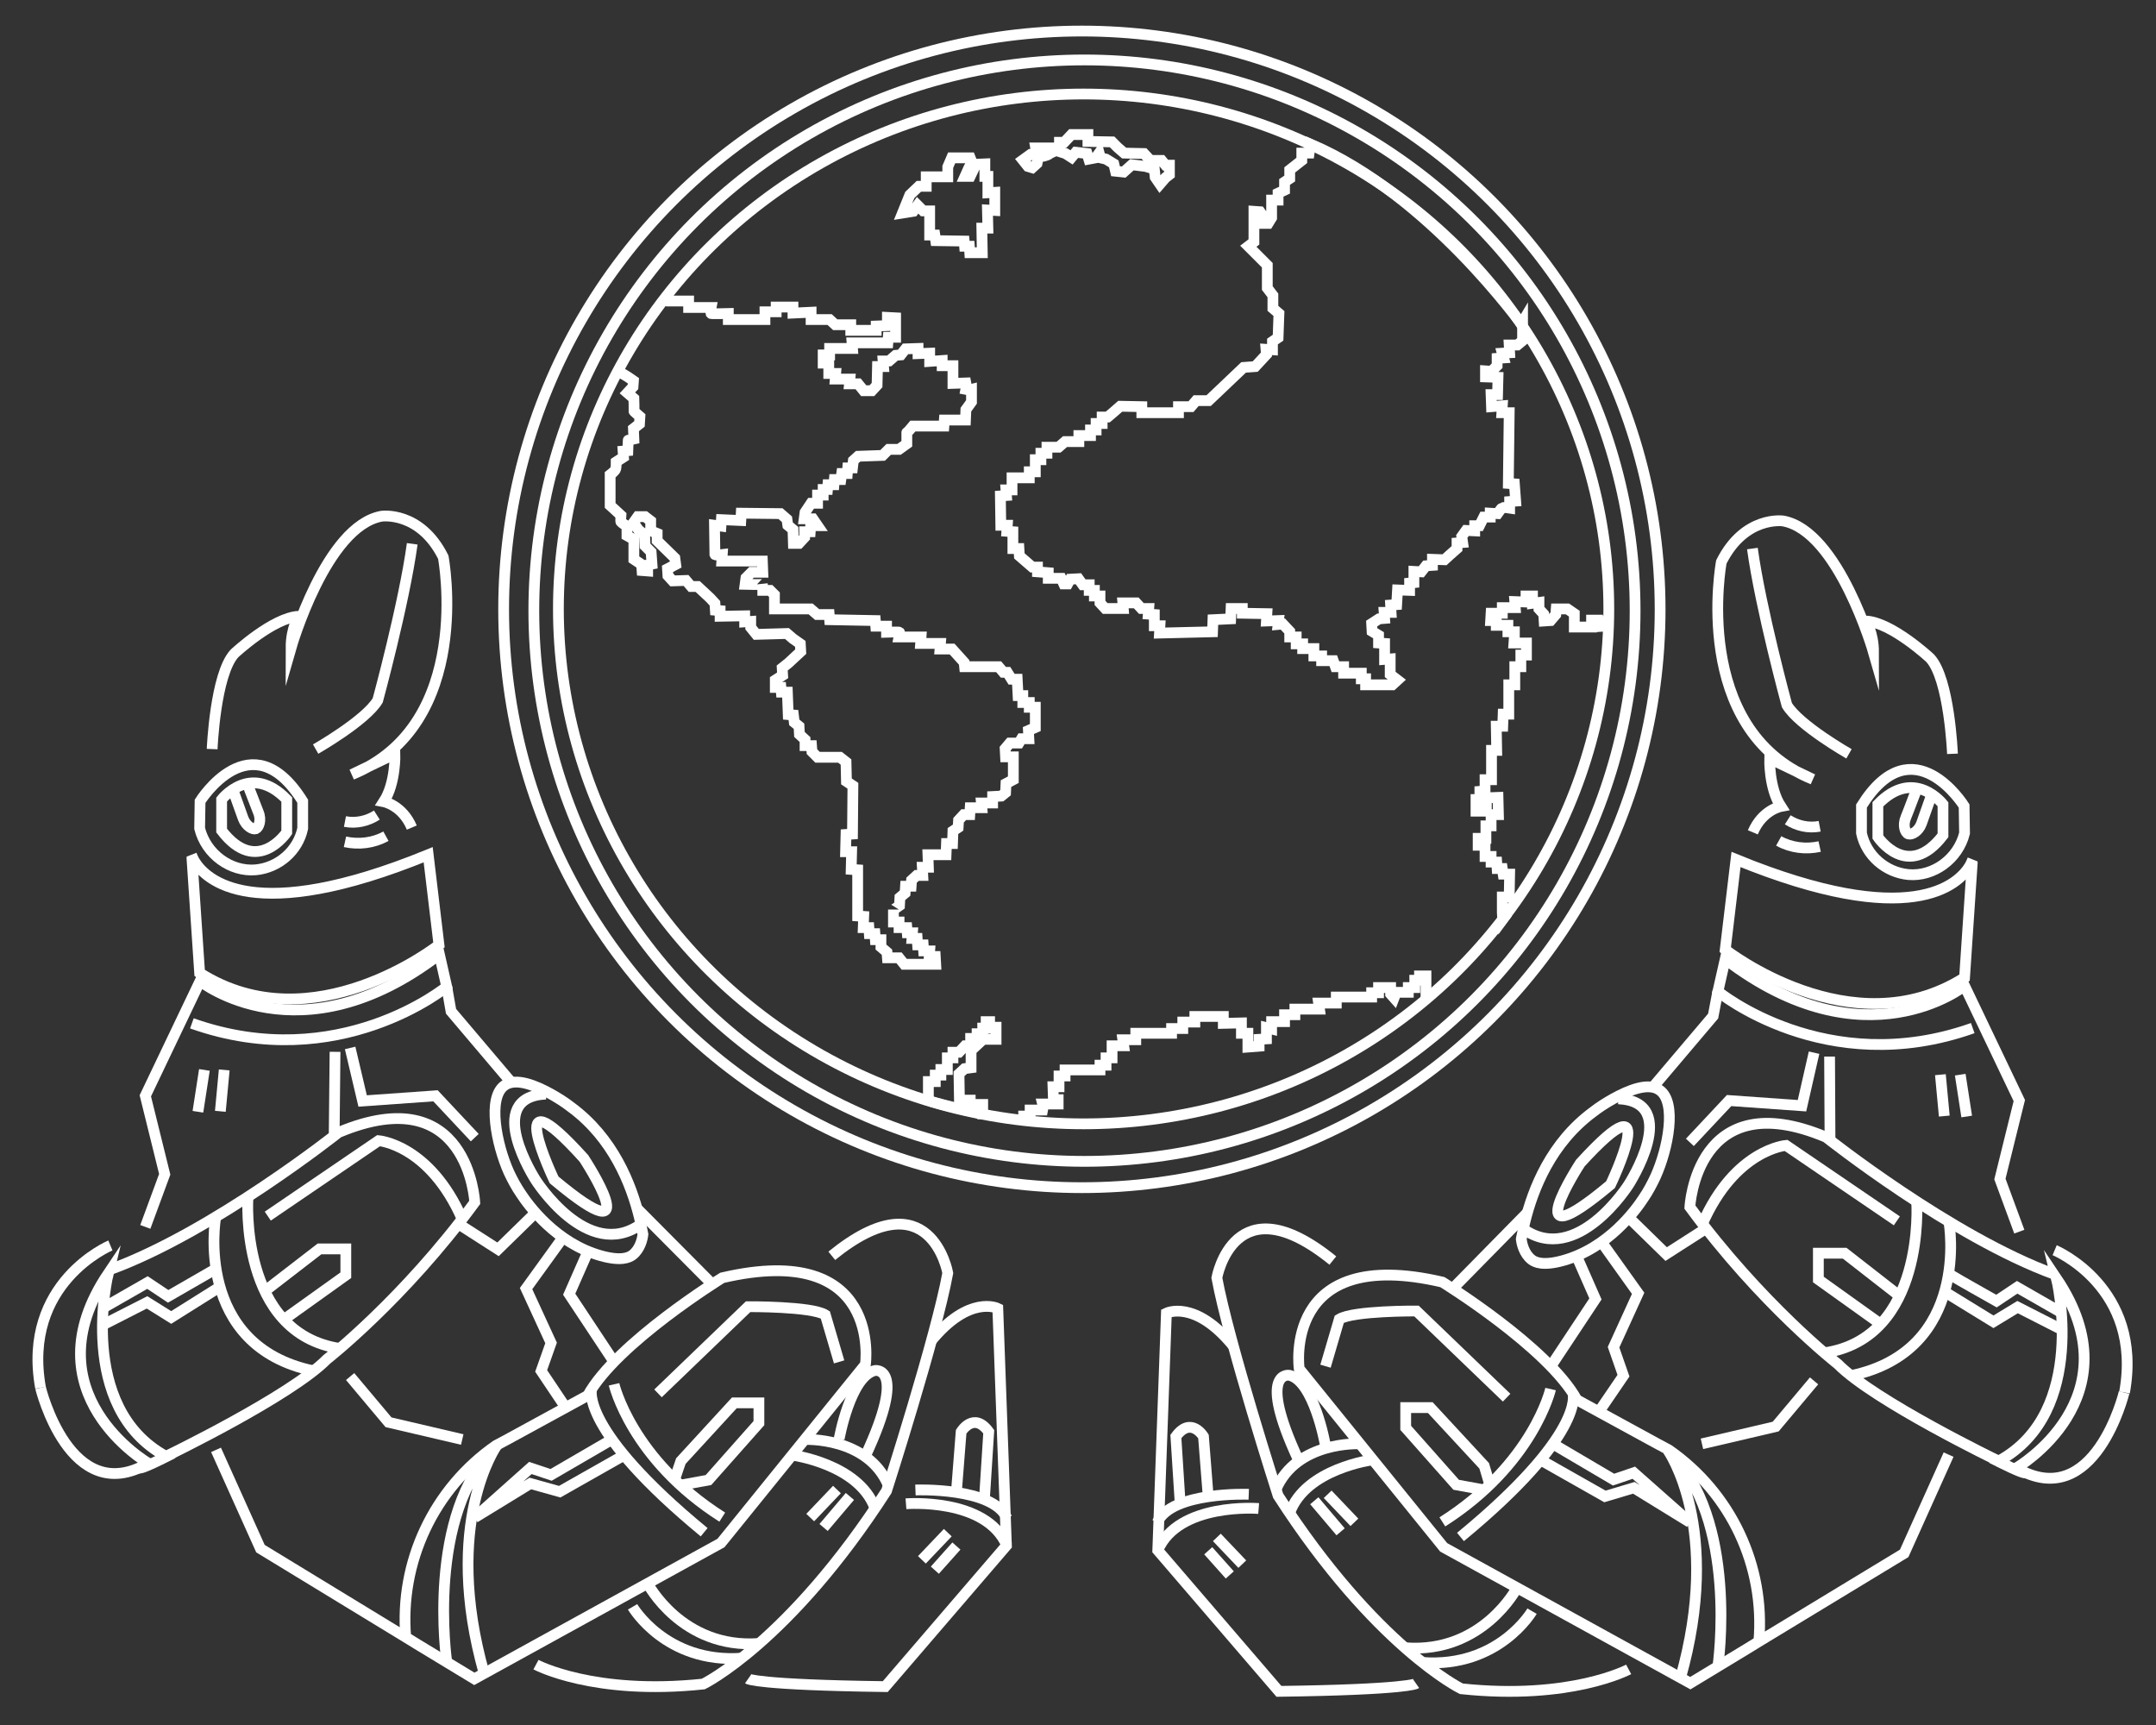 <?xml version="1.0" encoding="utf-8"?>
<!-- Generator: Adobe Illustrator 24.2.3, SVG Export Plug-In . SVG Version: 6.00 Build 0)  -->
<svg version="1.1" id="Layer_1" xmlns="http://www.w3.org/2000/svg" xmlns:xlink="http://www.w3.org/1999/xlink" x="0px" y="0px"
	 viewBox="0 0 500 400" style="enable-background:new 0 0 500 400;" xml:space="preserve">
<rect x="0" y="0" width="500" height="400" fill="#333333" stroke="none"/>
<style type="text/css">
	.st0{fill:none;stroke:#FFFFFF;stroke-width:2.5;stroke-miterlimit:10;}
	.st1{fill:#FFFFFF;stroke:#FFFFFF;stroke-width:2.5;stroke-miterlimit:10;}
</style>
<g id="Layer_2_1_">
	<path class="st0" d="M49.2,173.7c0,0,0.7-17.4,5.2-22.2c0,0,8.9-8.3,14.9-8.6c0,0-1.8,2.6-1.8,7.3c0,0,8.1-28.2,21-30.5
		c0,0,8.9-1.3,14.3,9.5c0,0,7.3,38.8-21.2,50.4l10-4.8c0,0,0.2,6.8-2.6,11.1c0,0,4.3,0.8,6.5,6"/>
	<path class="st0" d="M73.2,173.7c0,0,11.6-6.6,14.4-11.3c0,0,6.1-22.4,8-36.3"/>
	<path class="st1" d="M80,190.5c2.6,0.5,5.2-0.1,7.4-1.5"/>
	<path class="st1" d="M80,195.2c3.2,0.7,6.6,0.3,9.5-1.3"/>
	<path class="st0" d="M46.4,185.8c0,0,11.9-19.1,23.8,0v6.3c-1.1,5.2-5.6,9.1-10.9,9.6c-5.8,0.5-11.5-3.6-13-9.6L46.4,185.8z"/>
	<path class="st0" d="M44.4,198.2c0.2,0.5,0.4,1,0.7,1.5c2.6,4.3,13.6,15.1,54.2-1.5l2.5,20.9c0,0-29.3,23.2-55.5,6.5l-1.8-26.8"/>
	<path class="st0" d="M33.7,284.5l4.5-12.2l-4.5-18.2l12.7-26.6c0,0,23.2,18.6,55.5-6.2l1.7,7.5c0,0-25,20.6-59.1,8.5"/>
	<path class="st0" d="M47.4,248.1l-1.5,9.7"/>
	<path class="st0" d="M52,248.1l-0.9,9.6"/>
	<polyline class="st0" points="81.2,243 84.1,255.3 101,254.1 110.1,263.8 	"/>
	<path class="st0" d="M9.4,321.8c0,0,6.8,28.1,25,17.5c0,0-28-16.2-9.3-44c0,0-7.6,31,13.4,42.4c0,0,28.8-13.9,37.3-22.5
		c0,0,17.8-13.9,34.3-36.4c0,0-1.4-28.9-31.6-16.2c0,0-29.1,23.1-53,31.8"/>
	<path class="st0" d="M25.6,288.8c0,0-20.6,8.6-16.2,33"/>
	<path class="st0" d="M62.1,282l25.7-17.5c0,0,11.8,0.9,19.4,18.2"/>
	<path class="st0" d="M57.5,277.7c0,0-2.2,31.5,21.4,35"/>
	<path class="st0" d="M50,282.4c0,0-5.2,29.7,22.8,35.5"/>
	<path class="st0" d="M61.4,299.4l12.7-9.8h6.1v6.1L65.8,306"/>
	<path class="st0" d="M23.9,303.3l10.3-5.9l4.8,3.2l11.1-6.4"/>
	<polyline class="st0" points="23.7,307.3 34.1,302 39.7,305.5 51,298.4 	"/>
	<polyline class="st0" points="81.2,319.2 90.1,329.8 107.2,333.8 	"/>
	<path class="st0" d="M32.4,340.4c0,0,0.1,0.5,7.7-3.4"/>
	<line class="st0" x1="77.7" y1="243.9" x2="77.5" y2="263.4"/>
	<path class="st0" d="M51.4,185.4c0,0,6.7-8.7,15.1,0v7.6c0,0-6.9,10.3-15.1-0.4V185.4z"/>
	<path class="st0" d="M54,183.1l2.4,6.7c0.7,1.8,2.2,2.6,2.9,2.4c0.7-0.3,1.4-2,0.6-3.9l-2.6-6.7"/>
	<path class="st0" d="M50.1,336.2l10.3,22.9l33.8,20.6l2.6,1.6l13.2,8l57.2-31.5l33.5-41.4c0,0,4.1-28.8-33.2-20.1
		c0,0-24.5,15.1-31.2,27.3l-18.5,10.1l-2.8,1.5c-14.4,10-22.4,27-20.9,44.5"/>
	<path class="st0" d="M103.6,385.3c0,0-5-34.4,11.6-50.1c0,0-12.8,17.9-2.9,52.9"/>
	<path class="st0" d="M124.3,386c0,0,13.4,7.2,38.8,4.5c0,0,19.9-9.7,42.5-44.8c0,0,11.5-35.8,14.2-50.5c0,0-4-22.6-26.9-4"/>
	<path class="st0" d="M173.5,389.3c0,0,2,1.4,31.8,1.8l28.1-32.7l-2-55c0,0-6.6-3.3-15.5,7.6"/>
	<path class="st0" d="M117,251.7c2.6-1.9,7.2,0,10.8,2c1.6,0.9,3.2,1.9,4.6,3c9.8,7.2,14,17.9,15.9,25.7c0.3,1.4,0.6,2.7,0.8,3.8
		c-0.1,1-0.6,3.4-2.4,4.8c-0.8,0.6-2.6,1.5-7.3,0.2c-10.5-2.9-16.9-11.8-18.6-14.4c-1.1-1.6-2-3.3-2.8-5
		C115.1,265.3,113,254.5,117,251.7z"/>
	<line class="st0" x1="147.7" y1="280.2" x2="165.2" y2="297.8"/>
	<polyline class="st0" points="103.6,228.8 104.6,234.5 118.5,250.9 	"/>
	<path class="st0" d="M106.3,283.8l9.2,5.9l0,0l8.7-8.5"/>
	<polyline class="st0" points="130.6,286.9 122,298.8 127.8,311.4 125.5,317.9 131.2,326.4 	"/>
	<polyline class="st0" points="136.4,290.1 132,300.1 142.4,315.8 	"/>
	<path class="st0" d="M152.6,323.1l20.9-20.1c0,0,14.7-0.1,17.9,1.9l3.2,10.9"/>
	<path class="st0" d="M137.2,322.2c0,0-2.8,9.3,26.1,33.1"/>
	<path class="st0" d="M142.4,321c0,0,4,17.4,25.1,30.8"/>
	<polyline class="st0" points="144.8,337.4 129.8,345.9 123,344 110.1,351.9 123,340.4 127.8,342 141.9,333.8 	"/>
	<polyline class="st0" points="156.4,343.2 157.9,338.8 170.3,325.3 176,325.3 176,330 164.3,343.2 157.7,344.4 	"/>
	<path class="st0" d="M150.2,367.2c0,0,7.9,15.2,25.8,13.9"/>
	<path class="st0" d="M146.7,372.6c0,0,7.7,13.2,25.4,11.9"/>
	<line class="st0" x1="213.8" y1="361.7" x2="219.8" y2="355.4"/>
	<line class="st0" x1="216.8" y1="364.1" x2="221.8" y2="358.5"/>
	<path class="st0" d="M187.9,351.9l6.2-6.5"/>
	<line class="st0" x1="191" y1="354.2" x2="197.1" y2="347"/>
	<path class="st0" d="M212.3,345.5c0,0,17.9-0.7,21.2,6.5"/>
	<path class="st0" d="M210.1,348.7c0,0,18.6-1.5,23.4,9.7"/>
	<path class="st0" d="M183.6,337.4c0,0,15.5,2,19.3,12.3"/>
	<path class="st0" d="M186.6,333.8c0,0,14.6-0.7,19.4,10.6"/>
	<path class="st0" d="M200.8,337.4c9.7-20.9,2.1-19.6,2.1-19.6c-5.7,1.3-8.3,15.9-8.3,15.9"/>
	<path class="st0" d="M221.8,346l1.1-14c0,0,2.9-4.8,6.4,0l-1,15.6"/>
	<path class="st0" d="M126.6,253.7c-14.8,0.7-2.4,19.9-2.4,19.9s12,19.1,24.4,10.3"/>
	<path class="st0" d="M128.5,273.6c0,0-12.7-26.7,6.9-5C135.4,268.6,151.1,292.5,128.5,273.6z"/>
	<ellipse class="st0" cx="251.3" cy="141.2" rx="121.8" ry="119.4"/>
	<circle class="st0" cx="251.5" cy="141.6" r="127.7"/>
	<circle class="st0" cx="250.9" cy="141.3" r="134.1"/>
	<polygon class="st0" points="209.3,49.4 211,45.2 213.1,43.2 214.8,43.2 214.8,41 219.8,41 219.8,38.7 220.7,36.6 225,36.6 
		225.4,37.6 224.7,38.9 223.8,40.9 225,40.9 226,38.8 226,38.1 228.4,38 228.4,40.9 229.1,40.9 229.1,44.7 230.7,44.6 230.7,48.8 
		229,48.7 229.1,52.9 227.7,52.9 227.8,58.6 224.9,58.6 224.8,57.1 223.7,57.1 223.6,55.9 217,55.8 216.8,54.5 215.6,54.5 
		215.6,50.4 215.6,48.9 214.1,48.9 212.8,47.6 211.8,49 	"/>
	<path class="st0" d="M154.4,68.9l0.7,0.9h4.6v1.5h5.2c-0.1,0.5-0.1,1,0,1.4c0.1,0.1,4,0,4,0v1.4h8.5v-1.8h2.6v-1.1h3.9v1.4l4.2-0.2
		v1.7h4.3l1.3,1.2h3.6v1.3h5.9v-1l2.6-0.1v-1.9l1.9,0.1v4.5H206l-0.1,1.3h-8.3l0.1,1.3h-5.3v1.5h-1.5v1.9h1.3v2.4h1.6l-0.1,1.3h3.4
		l-0.1,1.1h2l1.3,1.6h1.9l1.2-1.3l0.1-4.3h1.4l-0.1-1.3h1.4l1.5-1.3l1.2-0.1l1.1-1.4l2.9-0.1V82l2.7-0.1v1.9l2.9-0.2v1.2h2.5v4.1
		l3-0.1c0.1,0.5,0.1,1,0,1.5c0.5,0.1,0.9,0.1,1.3,0v2.9L224,95l-0.1,2.4h-4.9l-0.1,1.4h-7.2c0,0-1.4,1.7-1.4,1.5s0,2.6,0,2.6
		l-1.8,1.3h-2.4l-1.4,1.4l-5.7,0.2l-1.1,1l-0.2,1.7h-1.1l-0.1,1.3h-1.3l-0.2,1.4h-1.5l-0.1,1.2h-1.4l-0.1,1.1h-1v1.3h-1.3v1.9h-1.5
		l-1.4,2.1l-0.2,1.5h2l1.1,1.6H188l-0.1,1.4h-1.3v1.3l-1.3,1.4H184l-0.1-3.2l-1.2-1l-0.2-1.4l-1.5-1.3l-9.1-0.1l-0.1,1.7l-4.5-0.2
		l-0.1,1.5l-1.5-0.2c0,0,0.1,6.6,0.1,6.8c0.1,0.2,1.7,0,1.7,0l-0.1,1.5h9.4l0.1,2.6h-2.6l-1.3,1.3l-0.2,1.5c0,0,4,0.1,4,0
		c0.1,0.5,0.1,1,0.1,1.4h1.7l1,1v3.3h8.4l1.5,1.3h2.8l0.1,1.2l10.6,0.2l0.1,1.3h2.5v1.4c0,0,2.9-0.1,3,0c0.1,0.1-0.1,1.1-0.1,1.1
		h5.1l-0.1,1.5h4.6l-0.1,1.3h2.8l2.8,3.1l0.1,1h7.9l1.1,1.3h0.9l1,1.6h1.3l0.2,3.8h1.1v1.6h1.5v1.1h1.4v4.7l-1.6,0.7l0.1,1.9h-1.7
		l-0.6,1h-2.1l-1.1,1.3l0.1,1.9h1.8v5.3l-1.7,0.9l-0.1,2.1l-1,0.8l-2,0.1v1.5h-2.6l0.1,1.1h-2.7l-0.1,1.6h-1.4l-1.2,1.3l-0.1,1.7
		l-1.2,0.8l-0.1,2.9h-1.4l-0.1,2.6h-4.2l0.1,2.9h-1.4L214,203h-1.4l-1.2,1.1l-0.1,1.4H210l-0.1,1.6l-1.2,1l-0.1,1.9
		c0,0-1.4,1-1.4,0.9v2.9h1.3v1.3h1.8l0.1,1.2h1.2l-0.1,1.3h1.2c0,0,0.1,1.5,0.1,1.5h1.3l0.1,1.4h1.4l-0.1,1.3h1.4l0.1,1.8h-7.3
		l-1.2-1.5h-2.7l-0.1-1.3l-1.4-1.2v-1.7h-1.3l-0.1-1.4h-1.3l-0.1-1.4h-1.3l0.1-2.6l-1.4-0.1v-10.7l-1.5-0.1l0.1-4.1h-1.4l0.1-4
		l1.5-0.1l0.1-11.2l-1.5-1l-0.1-4.5l-1.4-1.1h-5.2l-1.3-1.3l-0.1-1.4h-1.5v-1.4l-1.3-1.2l-0.1-1.9l-1.1-0.9l-0.2-1.7l-1.2-0.1
		l-0.2-5.2h-1.4l-0.1-1.1h-1.3v-1.7l1.7-1.1l-0.1-1.7l1.5-1.2l1.5-1.4l1.3-1.2l-0.1-1.8l-1.7-1.2l-1.4-1.2l-7.1,0.2l-1.3-1.6v-1.4
		l-1.4,0.1v-1.4l-5.7,0.1v-1.3l-1.1-0.1l-0.1-1.6l-1.1-1.2l-2.9-2.7h-1.5l-1.2-1.4l-3.1,0.1l-1.1-1.2l-0.1-1.6l1.9-1l-0.2-1.5
		l-4.1-4v-1.7c0,0-1.5-0.6-1.5-0.7s0-2.2,0-2.2l-1.3-1h-1.7l-1,1.4l1.2,1.7l1.4,1.1l0.1,2.6l1.4,1.4l0.2,2.8l-1,0.2v1.4l-1.3-0.1
		l-0.1-1.4l-1.8-1.2v-4.6l-1.6-0.9v-2.2c-0.5-0.3-1-0.6-1.4-1c-0.1-0.1,0-1.5,0-1.5l-2.5-2.3v-7.1c0,0,1.2-0.9,1.3-1.4
		c0.1-0.5,0.1-1.1,0.1-1.6l1.7-1.1l-0.1-1.4l1.1-0.1c0,0,0.1-2.6,0.1-2.5s1.3-0.2,1.3-0.2l-0.1-2.4l1.4-1.1l0.1-1.7
		c0,0-1.5-1.3-1.4-1.3c0.1,0.1,0-2.9,0-2.9l-1.5-1.3l1.3-1.4l0.1-1.4l-1.3-0.9l-2-1.2"/>
	<path class="st0" d="M237.2,37.1l1.8-1.3c0.4,0,0.9-0.1,1.2-0.2c0.2-0.2,0-1.3,0-1.3h4.4c0,0,1.1,0.2,1.1,0v-1.3h1.1l1.7-1.8h3.8
		v1.6l5.6,0.1l1.3,1.3l1.5,1.3l4.6,0.1l1.5,1.6h2.6l0.9,1.1h0.9v2.2l-0.9,0.7l-1.3,1.5l-1.1-1.6l-0.2-1.9l-2-0.6l-3.2-0.4l-1.9,1.7
		l-1.9-0.2l-0.4-1.7l-1.8-1.1l-1.3-0.3l-0.3-1.1l-0.8,1.1l-1.6,0.3l-0.4-1.3l-2.6-0.3l-1,1.2l-1.4-0.9l-2.2-0.7l-1.5,0.7
		c0,0-0.1,0.3-1.3,0.6l-1.3,0.2l-0.3,1.5l-1.1,1l-1-0.3L237.2,37.1z"/>
	<path class="st0" d="M303.9,33.4l-0.3,2.1h-1.7v1.7l-2.8,2.2v2l-1.2,0.8v1.9l-1.5,0.7v1.6h-1.5v4.1l-0.8,1.3h-0.9v-1.3l-1-1.4
		l-1.4-0.1v7.1l-1.3,1l4.4,4.4v5.3l1.3,1.7v3l1.4,1.2l-0.2,5.6l-1.3,0.9v1.9l-1.5-0.1l0.1,1.2l-2.6,2.8l-2.7,0.2l-8.1,7.7h-2.9
		l-1.2,1.4h-2.9v1.4h-8.5v-1.4l-5-0.1l-1.6,1.4l-1.3,1.1h-1.3v1.5h-1.4v1.5h-1.3v1.3h-2.7v1.4H247l-1.5,1.3h-2.7v1.4h-1.4v1.5h-1.3
		v2.8h-1.4v1.4h-4v2.8h-1.4l0.1,1.3l-1.4,0.1l0.1,6.8h1.5l-0.1,1.4l1.4,0.1v3.9h1.4l0.1,1.7l3,2.6h1.2v1.1l2.5,0.2v1.3h3l0.6,1.3
		h0.9l0.6-1.1l1.9-0.1l1,1.4h1.5v1.3h1.2v1.3h1.3v1.6l1.2,1.3h4.2l-0.1-1.3h3.1l1.2,1.3h1.7l-0.1,1.3l1.4,0.1v2.6h1.3l-0.1,1.7
		l12.3-0.3l0.1-2.8l4.1-0.2l0.1-2.4h2.6v1.1l5.7,0.1l-0.1,1.7l2.8-0.1l-0.1,0.9l1.1-0.1l1.6,1.7v1.3h1.5v1.6h1.5v1.1h2.6v1.7h1.8
		v1.1h2.7l0.5,1.4h1.9v1.5h4.1v1.3h1v1.4h6.2l1.2-1.1l-1.7-1.3v-3.6l-1.3,0.1v-3.7l-1.4-0.1v-1.8l-1.5-0.9l-0.1-1.8l1.7-1.1l1.3-0.1
		l-0.1-1.4h1.6l-0.1-1.7l1.4-0.1l0.2-3.4l2.8,0.1v-1.7l1-0.1v-2.6l1.7,0.1l1.1-1.4l1.5-0.1v-1.4l2.8,0.1l1.2-1.1l1.7-1.5v-1.3
		l1.3-0.1l-0.2-1.4l1-1.4l2,0.1v-1.2h1.1l1-2h1.5v-0.9l1.7,0.1c0,0,1-1.4,1.1-1.4c0.6,0,1.1,0,1.7,0.1v-1.5l1.4-0.1l-0.3-4l-1.4-0.1
		l0.2-16.4h-1.7l0.1-1.6l-2.5,0.2l-0.1-2.8h1.5l0.1-4l-2.9-0.1v-1.4l1.4,0.1l1.3-1.3v-1.7l1.5-0.1l-0.3-1.1l1.7-0.1l-0.1-1.8h1.9
		l1.2-1v-3.6C353,75.6,331.8,45.3,303.9,33.4z"/>
	<path class="st0" d="M215.3,255.2v-4.4h1.6v-1.5h1.3V248h1.5v-2.7h1.3v-1.3h1.4l1.4-1.5h1.3v-1.7h1.5v-1.1h1.3v-1.3h0.8v-1.5h0.8
		v1.3h1.5v2.8L228,241l-2.8,2.6v4l-1.5,0.2l-1.3,1.2l0.1,6.1h2.5v1h2.9v2.2C228,258.3,219.2,256.5,215.3,255.2z"/>
	<path class="st0" d="M237.4,259.8v-1h1.5v-1.4h2.9c0.1-0.5,0.1-1,0-1.4h3.6v-1h-1.1l-0.1-3h1.4v-2.5h1.4v-1.4h8.1v-1.1h1.4v-1.7
		h1.4v-2.8h2.7l-0.2-1.4h3v-1.5h8.3v-1.1h2.6V237h2.8v-1.3h6.6v1.6l4.2-0.1v2.4h1.5v3.2l2.6-0.2V241l1.7-0.1v-2.6l1.2,0.3v-1.7h3
		v-1.6h2.4V234h5.7l-0.2-1.4h4.1v-1.4h8.2v-1h1.6V229h2.8v1.5l0.8,0.9l0.5-1.3h2.8v-1.1h1.5v-1.7h1.1v-1h1.5v5.4"/>
	<polyline class="st0" points="349.6,211.7 348.5,213.2 348.4,211.6 348.4,208 350,208 350.1,202.7 348.6,202.7 348.4,201.4 
		347.2,201.4 347.1,199.9 345.8,199.9 345.8,198.6 344.4,198.6 344.4,196 342.8,196 342.8,194.4 344.6,194.4 344.6,191.5 
		345.8,191.5 345.8,188.9 347.5,188.9 347.4,184.9 344.7,185 344.7,186.6 343.5,186.6 343.6,188.1 342.3,188.1 342.3,185.4 
		343.2,185.4 343.2,183.5 344.4,183.4 344.4,180.8 345.9,180.8 345.9,174 347.1,174 347,168.4 348.5,168.4 348.6,165.6 349.9,165.6 
		349.9,158.8 351.3,158.8 351.3,154.6 352.7,154.6 352.7,151.9 354,151.9 354,149.1 351.1,149.1 351.2,147.7 351.2,146.5 
		349.7,146.5 349.7,145 347,145 347,143.9 345.7,143.9 345.8,142.2 348.4,142.2 348.4,140.9 351.4,140.9 351.3,139.5 353.9,139.6 
		353.9,138.2 355.4,138.2 355.4,139.9 356.9,139.7 356.9,141.2 358,142.4 358.1,144 359.6,143.9 360.8,142.5 360.9,141.2 
		363.5,141.2 365.1,142.3 365.1,145.4 369.1,145.4 369.1,143.8 370.5,143.8 370.5,145.3 371.9,145.2 371.9,144.1 373.1,144.1 	"/>
	<path class="st0" d="M452.8,174.8c0,0-0.7-17.4-5.2-22.2c0,0-8.9-8.3-14.9-8.6c0,0,1.8,2.6,1.8,7.3c0,0-8.1-28.2-21-30.5
		c0,0-8.9-1.3-14.3,9.5c0,0-7.3,38.8,21.2,50.4l-10-4.8c0,0-0.2,6.8,2.6,11.1c0,0-4.3,0.8-6.5,6"/>
	<path class="st0" d="M428.8,174.8c0,0-11.6-6.6-14.4-11.3c0,0-6.1-22.4-8-36.3"/>
	<path class="st1" d="M422,191.6c-2.6,0.5-5.2-0.1-7.4-1.5"/>
	<path class="st1" d="M422,196.3c-3.2,0.7-6.6,0.3-9.5-1.3"/>
	<path class="st0" d="M455.5,186.9c0,0-11.9-19.1-23.8,0v6.3c1.1,5.2,5.6,9.1,10.9,9.6c5.8,0.5,11.5-3.6,13-9.6L455.5,186.9
		L455.5,186.9z"/>
	<path class="st0" d="M457.5,199.3c-0.2,0.5-0.4,1-0.7,1.5c-2.6,4.3-13.6,15.1-54.2-1.5l-2.5,20.9c0,0,29.3,23.1,55.5,6.5l1.8-26.8"
		/>
	<path class="st0" d="M468.3,285.6l-4.5-12.2l4.5-18.2l-12.7-26.6c0,0-23.1,18.6-55.5-6.2l-1.7,7.5c0,0,25,20.6,59.1,8.5"/>
	<path class="st0" d="M454.6,249.2l1.5,9.7"/>
	<path class="st0" d="M450,249.2l0.9,9.6"/>
	<polyline class="st0" points="420.7,244.1 417.9,256.4 401,255.2 391.9,264.9 	"/>
	<path class="st0" d="M492.6,322.9c0,0-6.8,28.1-25,17.5c0,0,28-16.2,9.3-44c0,0,7.6,31-13.4,42.4c0,0-28.8-13.9-37.3-22.5
		c0,0-17.8-13.9-34.3-36.4c0,0,1.4-28.9,31.6-16.2c0,0,29.1,23.1,53,31.8"/>
	<path class="st0" d="M476.5,289.9c0,0,20.6,8.6,16.2,33"/>
	<path class="st0" d="M439.9,283.1l-25.7-17.5c0,0-11.8,0.9-19.4,18.2"/>
	<path class="st0" d="M444.5,278.7c0,0,2.2,31.5-21.4,35"/>
	<path class="st0" d="M452,283.5c0,0,5.2,29.7-22.8,35.5"/>
	<path class="st0" d="M440.5,300.5l-12.7-9.9h-6.1v6.1l14.4,10.3"/>
	<path class="st0" d="M478.1,304.4l-10.3-5.9l-4.8,3.2c-3.7-2.1-7.5-4.2-11.2-6.4"/>
	<polyline class="st0" points="478.3,308.4 467.9,303.1 462.3,306.5 450.9,299.5 	"/>
	<polyline class="st0" points="420.7,320.2 411.8,330.8 394.7,334.8 	"/>
	<path class="st0" d="M469.6,341.5c0,0-0.1,0.5-7.7-3.4"/>
	<line class="st0" x1="424.3" y1="245" x2="424.4" y2="264.5"/>
	<path class="st0" d="M450.6,186.5c0,0-6.7-8.7-15.1,0v7.6c0,0,6.9,10.3,15.1-0.4V186.5z"/>
	<path class="st0" d="M448,184.2l-2.4,6.8c-0.7,1.8-2.2,2.6-3,2.4c-0.8-0.3-1.4-2-0.6-3.9c0.9-2.2,1.7-4.5,2.6-6.7"/>
	<path class="st0" d="M451.9,337.3l-10.3,22.9l-33.8,20.5l-2.6,1.6l-13.2,8l-57.2-31.5l-33.5-41.4c0,0-4.1-28.8,33.2-20.1
		c0,0,24.5,15.1,31.2,27.3l18.5,10.1l2.8,1.5c14.4,10,22.4,26.9,20.9,44.4"/>
	<path class="st0" d="M398.4,386.4c0,0,5-34.4-11.6-50.1c0,0,12.8,17.9,2.9,52.9"/>
	<path class="st0" d="M377.7,387.1c0,0-13.4,7.2-38.8,4.5c0,0-19.9-9.7-42.5-44.8c0,0-11.5-35.8-14.2-50.5c0,0,4-22.6,26.9-4"/>
	<path class="st0" d="M328.4,390.4c0,0-2,1.4-31.8,1.8l-28.1-32.7l2-55c0,0,6.6-3.3,15.5,7.6"/>
	<path class="st0" d="M384.9,252.8c-2.6-1.9-7.2,0-10.8,2c-1.6,0.9-3.2,1.9-4.6,3c-9.8,7.2-14,17.9-15.9,25.7
		c-0.3,1.4-0.6,2.7-0.8,3.8c0.1,1,0.6,3.4,2.4,4.8c0.8,0.6,2.6,1.5,7.3,0.2c10.5-2.9,16.9-11.8,18.6-14.4c1.1-1.6,2-3.3,2.8-5
		C386.9,266.3,388.9,255.6,384.9,252.8z"/>
	<line class="st0" x1="354.2" y1="281.2" x2="336.8" y2="298.9"/>
	<polyline class="st0" points="398.4,229.8 397.3,235.6 383.4,252 	"/>
	<path class="st0" d="M395.6,284.9l-9.2,5.9l0,0l-8.7-8.5"/>
	<polyline class="st0" points="371.4,288 379.9,299.9 374.2,312.4 376.5,319 370.7,327.5 	"/>
	<polyline class="st0" points="365.6,291.2 370,301.2 359.6,316.9 	"/>
	<path class="st0" d="M349.4,324.1l-20.9-20.1c0,0-14.7-0.1-17.9,1.9l-3.2,10.9"/>
	<path class="st0" d="M364.8,323.3c0,0,2.8,9.3-26.1,33.1"/>
	<path class="st0" d="M359.6,322.1c0,0-4,17.4-25.1,30.8"/>
	<polyline class="st0" points="357.2,338.5 372.2,347 378.9,345 391.9,353 378.9,341.5 374.2,343.1 360.1,334.8 	"/>
	<polyline class="st0" points="345.5,344.3 344.2,339.9 331.7,326.4 326,326.4 326,331.1 337.7,344.3 344.3,345.5 	"/>
	<path class="st0" d="M351.8,368.2c0,0-7.9,15.2-25.8,13.9"/>
	<path class="st0" d="M355.3,373.6c0,0-7.7,13.2-25.4,11.9"/>
	<line class="st0" x1="288.1" y1="362.7" x2="282.2" y2="356.5"/>
	<line class="st0" x1="285.2" y1="365.2" x2="280.2" y2="359.6"/>
	<path class="st0" d="M314.1,353l-6.2-6.5"/>
	<line class="st0" x1="310.9" y1="355.2" x2="304.8" y2="348"/>
	<path class="st0" d="M289.6,346.5c0,0-17.9-0.7-21.2,6.5"/>
	<path class="st0" d="M291.9,349.8c0,0-18.6-1.5-23.4,9.7"/>
	<path class="st0" d="M318.4,338.5c0,0-15.6,2-19.3,12.3"/>
	<path class="st0" d="M315.3,334.8c0,0-14.6-0.7-19.4,10.6"/>
	<path class="st0" d="M301.1,338.5c-9.7-20.9-2.1-19.6-2.1-19.6c5.7,1.3,8.3,15.9,8.3,15.9"/>
	<path class="st0" d="M280.2,347.1l-1.1-14c0,0-2.9-4.8-6.4,0l1,15.6"/>
	<path class="st0" d="M375.3,254.8c14.8,0.7,2.4,19.9,2.4,19.9s-12,19-24.4,10.3"/>
	<path class="st0" d="M373.5,274.7c0,0,12.7-26.6-7-5C366.5,269.7,350.9,293.6,373.5,274.7z"/>
</g>
</svg>
